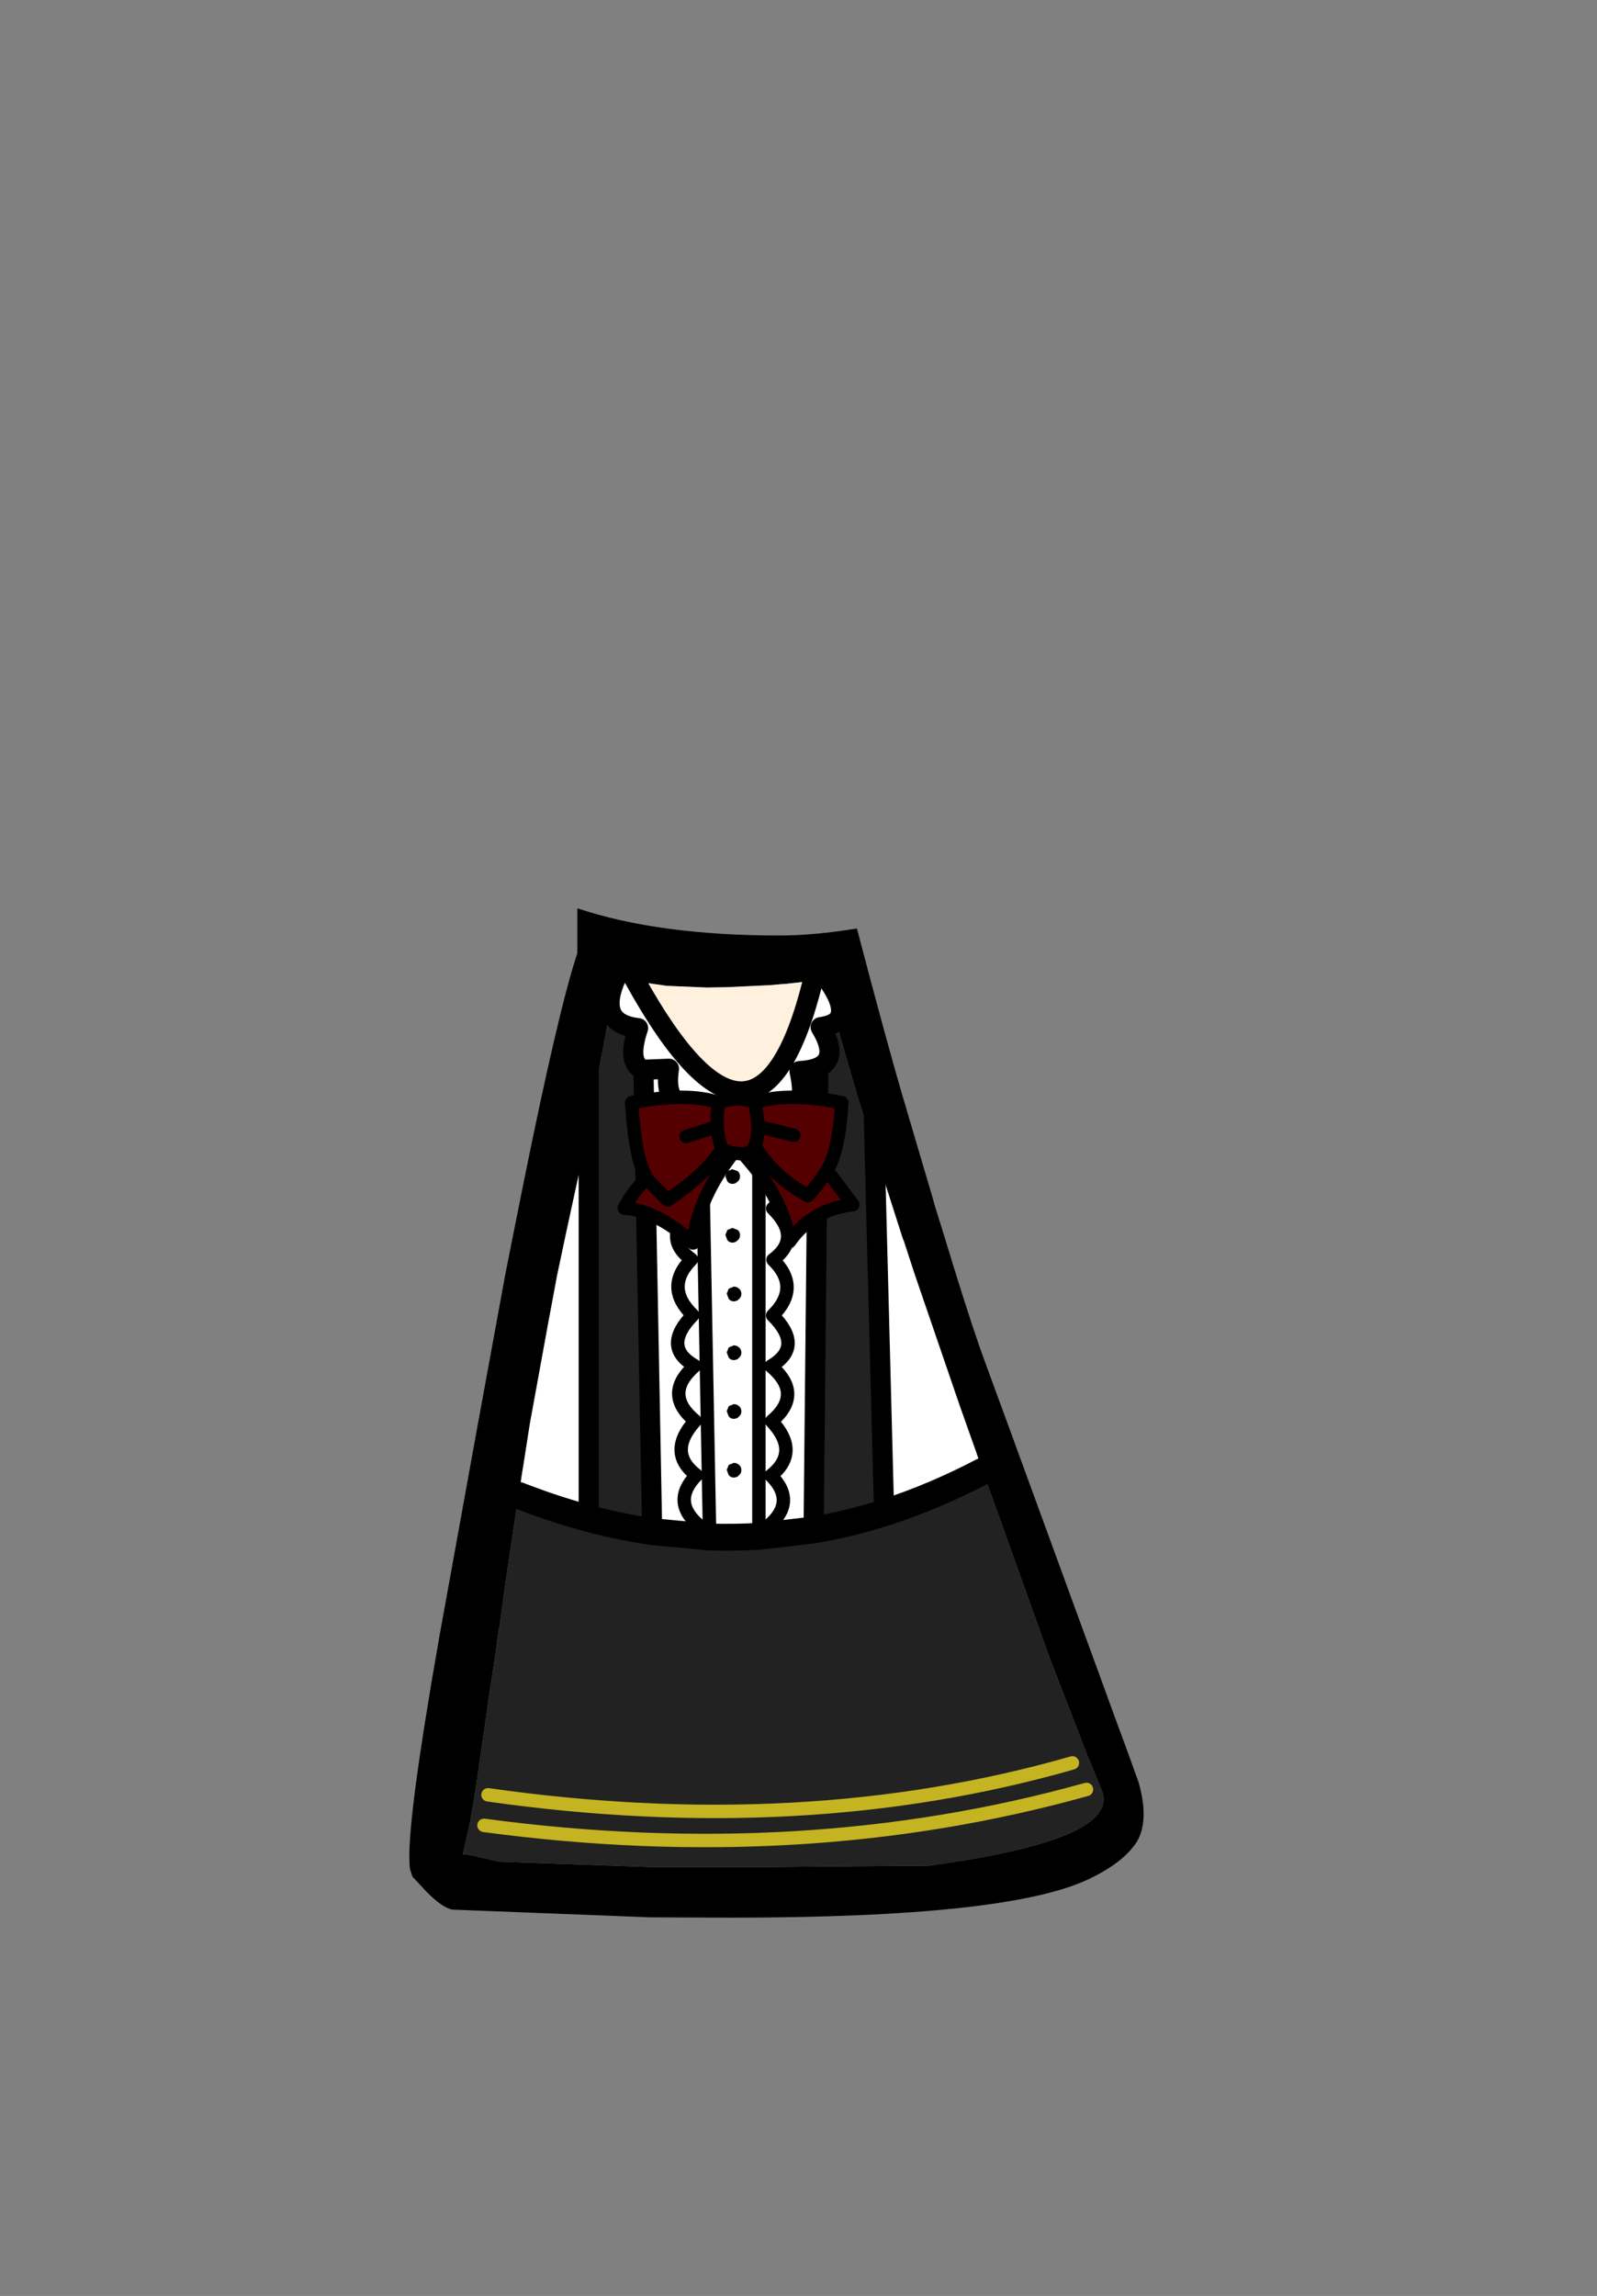 <?xml version="1.0" encoding="UTF-8" standalone="no"?>
<svg xmlns:xlink="http://www.w3.org/1999/xlink" height="342.0px" width="237.9px" xmlns="http://www.w3.org/2000/svg">
  <rect width="100%" height="100%" fill="#808080" stroke="none"/>
  <g transform="matrix(1, 0, 0, 1, 118.05, 273.9)">
    <use height="150.35" transform="matrix(1.0, 0.0, 0.0, 1.0, -57.05, -138.6)" width="109.35" xlink:href="#shape0"/>
  </g>
  <defs>
    <g id="shape0" transform="matrix(1, 0, 0, 1, 57.05, 138.6)">
      <path d="M3.55 -130.0 L3.05 -127.8 3.55 -130.0 M6.5 -121.7 L6.15 -123.1 Q5.2 -126.75 5.15 -128.05 L5.15 -128.1 3.05 -127.8 -0.95 -127.35 -1.65 -127.3 -3.35 -127.15 -9.75 -126.85 -12.75 -126.8 -18.7 -127.05 -19.75 -127.2 -23.35 -127.7 -24.75 -127.95 -26.25 -128.3 -26.3 -128.2 -27.1 -123.8 -27.15 -123.55 Q-27.55 -125.35 -26.3 -128.2 -27.55 -125.35 -27.15 -123.55 L-27.6 -121.1 -29.7 -109.8 -29.85 -108.95 -30.35 -106.35 -31.5 -100.5 -31.5 -100.45 -33.6 -90.8 -35.05 -83.95 -36.45 -76.45 -38.8 -63.55 -39.0 -62.5 -39.2 -61.3 -40.15 -55.2 -40.25 -54.65 -40.65 -51.95 -40.8 -51.15 -41.5 -46.5 -42.8 -37.8 -42.8 -37.75 -43.65 -31.45 -43.7 -31.5 -43.7 -31.45 -43.85 -30.4 -44.35 -26.8 -45.25 -20.95 -45.55 -18.75 -47.2 -7.3 -48.05 -2.35 -49.1 2.3 -49.05 2.3 Q-48.6 2.2 -43.8 3.4 L-21.25 4.2 -3.3 4.2 20.3 4.0 Q49.1 0.1 46.05 -7.25 L44.3 -11.55 44.25 -11.6 44.15 -11.85 38.65 -26.05 38.25 -27.1 30.5 -48.75 30.35 -49.1 30.35 -49.15 28.4 -54.55 28.35 -54.75 27.6 -56.9 27.35 -57.65 26.05 -61.3 24.85 -64.7 18.25 -83.95 16.6 -89.0 16.4 -89.5 14.0 -97.0 13.0 -100.05 12.7 -101.0 12.25 -102.35 11.2 -105.75 10.1 -109.3 10.05 -109.45 9.7 -110.55 6.7 -120.9 6.5 -121.7 Q8.5 -123.4 5.15 -128.1 8.5 -123.4 6.5 -121.7 M12.0 -112.5 L12.25 -102.35 12.0 -112.5 M-30.35 -116.9 L-30.35 -106.35 -30.35 -116.9 M19.25 -101.0 L21.05 -94.9 21.05 -94.8 22.7 -89.5 22.85 -89.0 24.4 -83.95 Q27.0 -75.6 28.6 -71.25 L32.25 -61.3 41.4 -36.25 45.7 -24.5 47.9 -18.45 49.95 -12.9 51.6 -8.3 Q52.6 -4.7 52.2 -2.15 51.95 -0.55 51.2 0.6 49.2 3.6 44.15 6.0 32.15 11.75 -9.15 11.75 L-21.25 11.7 -50.65 10.55 Q-52.15 10.3 -54.55 7.85 L-56.6 5.65 -56.95 4.6 -57.0 4.3 Q-57.55 -0.6 -54.05 -21.6 L-53.85 -22.85 -52.65 -29.8 -52.55 -30.4 -52.05 -33.15 -46.95 -61.3 -42.8 -83.95 -41.8 -89.0 -40.2 -97.0 Q-34.85 -123.55 -32.05 -131.9 L-32.05 -138.6 Q-19.9 -134.55 -2.0 -134.55 3.25 -134.55 9.6 -135.6 14.05 -118.6 16.65 -109.8 L19.25 -101.0 M-24.45 -129.7 L-23.35 -127.7 -24.45 -129.7 M-8.15 -99.45 Q-7.8 -99.15 -7.8 -98.65 -7.8 -98.2 -8.15 -97.9 -8.45 -97.55 -8.95 -97.55 -9.4 -97.55 -9.7 -97.9 L-10.0 -98.7 -9.7 -99.45 -8.95 -99.75 -8.15 -99.45 M-10.0 -89.95 L-9.7 -90.7 -8.95 -91.0 -8.15 -90.7 Q-7.8 -90.4 -7.8 -89.9 -7.8 -89.45 -8.15 -89.15 -8.45 -88.8 -8.95 -88.8 -9.4 -88.8 -9.7 -89.15 L-10.0 -89.95 M-7.6 -81.15 Q-7.6 -80.7 -7.95 -80.4 -8.25 -80.05 -8.75 -80.05 -9.2 -80.05 -9.5 -80.4 L-9.8 -81.2 -9.5 -81.95 -8.75 -82.25 Q-8.25 -82.25 -7.95 -81.95 -7.6 -81.65 -7.6 -81.15 M-9.5 -73.2 L-8.75 -73.5 Q-8.25 -73.5 -7.95 -73.2 -7.6 -72.9 -7.6 -72.4 -7.6 -71.95 -7.95 -71.65 -8.25 -71.3 -8.75 -71.3 -9.2 -71.3 -9.5 -71.65 L-9.8 -72.45 -9.5 -73.2 M-8.75 -62.55 Q-9.2 -62.55 -9.5 -62.9 L-9.8 -63.7 -9.5 -64.45 -8.75 -64.75 Q-8.25 -64.75 -7.95 -64.45 -7.6 -64.15 -7.6 -63.65 -7.6 -63.2 -7.95 -62.9 -8.25 -62.55 -8.75 -62.55 M-8.75 -53.8 Q-9.2 -53.8 -9.5 -54.15 L-9.8 -54.95 -9.5 -55.7 -8.75 -56.0 Q-8.25 -56.0 -7.95 -55.7 -7.6 -55.4 -7.6 -54.9 -7.6 -54.45 -7.95 -54.15 -8.25 -53.8 -8.75 -53.8" fill="#000000" fill-rule="evenodd" stroke="none"/>
      <path d="M3.05 -127.8 L5.15 -128.1 5.15 -128.05 Q5.2 -126.75 6.15 -123.1 L6.5 -121.7 Q5.7 -121.1 4.2 -120.9 7.0 -116.3 3.85 -114.9 2.8 -114.45 1.05 -114.35 2.65 -107.15 -2.35 -108.05 -3.5 -108.25 -5.0 -108.9 -9.0 -102.25 -12.15 -109.35 L-13.55 -109.05 -15.0 -109.0 Q-19.25 -109.15 -18.4 -114.7 L-22.2 -114.55 -18.4 -114.7 Q-19.25 -109.15 -15.0 -109.0 L-13.55 -109.05 -12.15 -109.35 Q-9.0 -102.25 -5.0 -108.9 -3.5 -108.25 -2.35 -108.05 2.65 -107.15 1.05 -114.35 2.8 -114.45 3.85 -114.9 L3.15 -46.0 -5.0 -45.05 Q-8.65 -44.85 -12.35 -44.95 L-20.9 -45.75 -22.2 -114.55 Q-24.75 -115.5 -23.0 -120.75 -26.6 -121.15 -27.15 -123.55 L-27.1 -123.8 -26.3 -128.2 -26.25 -128.3 -24.75 -127.95 -23.35 -127.7 Q-5.1 -94.9 3.05 -127.8 M12.25 -102.35 L12.7 -101.0 13.0 -100.05 14.0 -97.0 16.4 -89.5 16.6 -89.0 18.25 -83.95 24.85 -64.7 26.05 -61.3 27.35 -57.65 27.6 -56.9 28.35 -54.75 Q21.0 -50.9 13.65 -48.55 L12.25 -102.35 M-40.8 -51.15 L-40.65 -51.95 -40.25 -54.65 -40.15 -55.2 -39.2 -61.3 -39.0 -62.5 -38.8 -63.55 -36.45 -76.45 -35.05 -83.95 -33.6 -90.8 -31.5 -100.45 -31.5 -100.5 -30.35 -106.35 -30.35 -47.7 Q-35.55 -49.1 -40.8 -51.15 M-5.0 -45.05 L-5.0 -45.55 Q1.25 -49.65 -3.2 -54.1 1.2 -57.6 -3.1 -62.2 1.7 -66.25 -3.2 -70.4 1.75 -73.3 -2.95 -77.95 1.3 -82.15 -2.9 -86.25 1.5 -89.5 -2.95 -93.9 1.4 -96.9 -2.95 -101.3 0.85 -104.35 -2.35 -108.05 0.85 -104.35 -2.95 -101.3 1.4 -96.9 -2.95 -93.9 1.5 -89.5 -2.9 -86.25 1.3 -82.15 -2.95 -77.95 1.75 -73.3 -3.2 -70.4 1.7 -66.25 -3.1 -62.2 1.2 -57.6 -3.2 -54.1 1.25 -49.65 -5.0 -45.55 L-5.0 -45.05 M-15.0 -109.0 Q-19.45 -104.7 -15.15 -101.35 -19.45 -96.85 -15.05 -93.95 -19.45 -89.45 -15.05 -86.3 -19.15 -82.15 -14.85 -78.0 -19.5 -73.25 -14.55 -70.45 -19.35 -66.25 -14.5 -62.25 -18.75 -57.55 -14.3 -54.15 -18.75 -49.6 -12.35 -45.55 L-12.35 -44.95 -12.35 -45.55 Q-18.75 -49.6 -14.3 -54.15 -18.75 -57.55 -14.5 -62.25 -19.35 -66.25 -14.55 -70.45 -19.5 -73.25 -14.85 -78.0 -19.15 -82.15 -15.05 -86.3 -19.45 -89.45 -15.05 -93.95 -19.45 -96.85 -15.15 -101.35 -19.45 -104.7 -15.0 -109.0 M-8.75 -53.8 Q-8.25 -53.8 -7.95 -54.15 -7.6 -54.45 -7.6 -54.9 -7.6 -55.4 -7.95 -55.7 -8.25 -56.0 -8.75 -56.0 L-9.5 -55.7 -9.8 -54.95 -9.5 -54.15 Q-9.2 -53.8 -8.75 -53.8 M-8.75 -62.55 Q-8.25 -62.55 -7.95 -62.9 -7.6 -63.2 -7.6 -63.65 -7.6 -64.15 -7.95 -64.45 -8.25 -64.75 -8.75 -64.75 L-9.5 -64.45 -9.8 -63.7 -9.5 -62.9 Q-9.2 -62.55 -8.75 -62.55 M-9.5 -73.2 L-9.8 -72.45 -9.5 -71.65 Q-9.2 -71.3 -8.75 -71.3 -8.25 -71.3 -7.95 -71.65 -7.6 -71.95 -7.6 -72.4 -7.6 -72.9 -7.95 -73.2 -8.25 -73.5 -8.75 -73.5 L-9.5 -73.2 M-7.6 -81.15 Q-7.6 -81.65 -7.95 -81.95 -8.25 -82.25 -8.75 -82.25 L-9.5 -81.95 -9.8 -81.2 -9.5 -80.4 Q-9.2 -80.05 -8.75 -80.05 -8.25 -80.05 -7.95 -80.4 -7.6 -80.7 -7.6 -81.15 M-10.0 -89.95 L-9.7 -89.15 Q-9.4 -88.8 -8.95 -88.8 -8.45 -88.8 -8.15 -89.15 -7.8 -89.45 -7.8 -89.9 -7.8 -90.4 -8.15 -90.7 L-8.95 -91.0 -9.7 -90.7 -10.0 -89.95 M-8.15 -99.45 L-8.95 -99.75 -9.7 -99.45 -10.0 -98.7 -9.7 -97.9 Q-9.4 -97.55 -8.95 -97.55 -8.45 -97.55 -8.15 -97.9 -7.8 -98.2 -7.8 -98.65 -7.8 -99.15 -8.15 -99.45 M-12.35 -45.55 L-13.55 -109.05 -12.35 -45.55 M-5.0 -45.55 L-5.0 -108.9 -5.0 -45.55" fill="#ffffff" fill-rule="evenodd" stroke="none"/>
      <path d="M-27.15 -123.55 Q-26.6 -121.15 -23.0 -120.75 -24.75 -115.5 -22.2 -114.55 L-20.9 -45.75 -12.35 -44.95 Q-8.65 -44.85 -5.0 -45.05 L3.15 -46.0 Q8.45 -46.9 13.65 -48.55 8.45 -46.9 3.15 -46.0 L3.85 -114.9 Q7.0 -116.3 4.2 -120.9 5.7 -121.1 6.5 -121.7 L6.7 -120.9 9.7 -110.55 10.05 -109.45 10.1 -109.3 11.2 -105.75 12.25 -102.35 13.65 -48.55 Q21.0 -50.9 28.35 -54.75 L28.4 -54.55 30.35 -49.15 30.35 -49.1 30.5 -48.75 38.25 -27.1 38.65 -26.05 44.15 -11.85 44.25 -11.6 44.3 -11.55 46.05 -7.25 Q49.1 0.1 20.3 4.0 L-3.3 4.2 -21.25 4.2 -43.8 3.4 Q-48.6 2.2 -49.05 2.3 L-49.1 2.3 -48.05 -2.35 -47.2 -7.3 -45.55 -18.75 -45.25 -20.95 -44.35 -26.8 -43.85 -30.4 -43.7 -31.45 -43.65 -31.45 -42.8 -37.75 -42.8 -37.8 -41.5 -46.5 -40.8 -51.15 Q-35.55 -49.1 -30.35 -47.7 -25.6 -46.45 -20.9 -45.75 -25.6 -46.45 -30.35 -47.7 L-30.35 -106.35 -29.85 -108.95 -29.7 -109.8 -27.6 -121.1 -27.15 -123.55 M41.7 -11.3 Q1.75 0.15 -45.35 -6.55 1.75 0.15 41.7 -11.3 M43.8 -7.35 Q1.75 4.4 -45.95 -2.0 1.75 4.4 43.8 -7.35" fill="#222222" fill-rule="evenodd" stroke="none"/>
      <path d="M3.05 -127.8 Q-5.1 -94.9 -23.35 -127.7 L-19.75 -127.2 -18.7 -127.05 -12.75 -126.8 -9.75 -126.85 -3.35 -127.15 -1.65 -127.3 -0.95 -127.35 3.05 -127.8" fill="#fff1dd" fill-rule="evenodd" stroke="none"/>
      <path d="M3.05 -127.8 L3.55 -130.0 M3.05 -127.8 Q-5.1 -94.9 -23.35 -127.7 L-24.45 -129.7 M-26.25 -128.3 L-26.3 -128.2 Q-27.55 -125.35 -27.15 -123.55 -26.6 -121.15 -23.0 -120.75 -24.75 -115.5 -22.2 -114.55 L-18.4 -114.7 Q-19.25 -109.15 -15.0 -109.0 L-13.55 -109.05 -12.15 -109.35 Q-9.0 -102.25 -5.0 -108.9 -3.5 -108.25 -2.35 -108.05 2.65 -107.15 1.05 -114.35 2.8 -114.45 3.85 -114.9 7.0 -116.3 4.2 -120.9 5.7 -121.1 6.5 -121.7 8.5 -123.4 5.15 -128.1 M12.25 -102.35 L12.0 -112.5 M12.25 -102.35 L13.65 -48.55 M-30.35 -106.35 L-30.35 -116.9 M3.15 -46.0 L3.85 -114.9 M-30.35 -106.35 L-30.35 -47.7 M-22.2 -114.55 L-20.9 -45.75" fill="none" stroke="#000000" stroke-linecap="round" stroke-linejoin="round" stroke-width="3.0"/>
      <path d="M13.65 -48.55 Q21.0 -50.9 28.35 -54.75 M13.65 -48.55 Q8.45 -46.9 3.15 -46.0 L-5.0 -45.05 Q-8.65 -44.85 -12.35 -44.95 L-20.9 -45.75 Q-25.6 -46.45 -30.35 -47.7 -35.55 -49.1 -40.8 -51.15" fill="none" stroke="#000000" stroke-linecap="round" stroke-linejoin="round" stroke-width="4.0"/>
      <path d="M-12.35 -44.95 L-12.35 -45.55 Q-18.75 -49.6 -14.3 -54.15 -18.75 -57.55 -14.5 -62.25 -19.35 -66.25 -14.55 -70.45 -19.5 -73.25 -14.85 -78.0 -19.15 -82.15 -15.05 -86.3 -19.45 -89.45 -15.05 -93.95 -19.45 -96.85 -15.15 -101.35 -19.45 -104.7 -15.0 -109.0 M-2.35 -108.05 Q0.85 -104.35 -2.95 -101.3 1.4 -96.9 -2.95 -93.9 1.5 -89.5 -2.9 -86.25 1.3 -82.15 -2.95 -77.95 1.75 -73.3 -3.2 -70.4 1.7 -66.25 -3.1 -62.2 1.2 -57.6 -3.2 -54.1 1.25 -49.65 -5.0 -45.55 L-5.0 -45.05 M-5.0 -108.9 L-5.0 -45.55 M-13.55 -109.05 L-12.35 -45.55" fill="none" stroke="#000000" stroke-linecap="round" stroke-linejoin="round" stroke-width="2.0"/>
      <path d="M-45.95 -2.0 Q1.75 4.4 43.8 -7.35 M-45.35 -6.55 Q1.75 0.15 41.7 -11.3" fill="none" stroke="#c5b421" stroke-linecap="round" stroke-linejoin="round" stroke-width="2.0"/>
      <path d="M-5.5 -103.05 L-5.5 -103.0 -5.9 -102.6 -5.65 -103.1 -5.5 -103.05" fill="#ff7777" fill-rule="evenodd" stroke="none"/>
      <path d="M-5.6 -109.65 Q-0.95 -111.25 7.35 -109.65 6.95 -102.55 5.15 -99.55 L5.05 -99.4 5.2 -99.5 9.0 -94.45 Q2.95 -93.8 -0.45 -88.95 -1.35 -95.45 -7.3 -102.0 L-8.85 -102.15 Q-14.1 -95.45 -14.8 -88.75 -20.2 -93.6 -25.05 -93.95 -23.75 -96.45 -21.7 -98.4 -23.45 -101.15 -23.95 -109.65 -15.65 -111.25 -11.0 -109.65 -8.1 -110.75 -5.6 -109.65 -5.2 -107.65 -5.15 -106.1 L0.2 -104.8 -5.15 -106.1 Q-5.2 -107.65 -5.6 -109.65 M-5.5 -103.05 Q-4.55 -101.4 -3.1 -99.9 -0.95 -97.6 2.3 -95.8 3.75 -97.35 5.05 -99.4 3.75 -97.35 2.3 -95.8 -0.95 -97.6 -3.1 -99.9 -4.55 -101.4 -5.5 -103.05 L-5.65 -103.1 -5.9 -102.6 -5.5 -103.0 -5.5 -103.05 M-10.5 -102.75 L-9.15 -102.2 -8.85 -102.15 -9.15 -102.2 -10.5 -102.75 Q-11.7 -100.8 -14.05 -98.65 -15.95 -96.95 -18.6 -95.15 L-21.45 -98.05 -21.7 -98.4 -21.45 -98.05 -18.6 -95.15 Q-15.95 -96.95 -14.05 -98.65 -11.7 -100.8 -10.5 -102.75 -11.1 -104.3 -11.2 -106.1 L-15.85 -104.6 -11.2 -106.1 Q-11.1 -104.3 -10.5 -102.75 M-11.0 -109.65 Q-11.3 -107.75 -11.2 -106.1 -11.3 -107.75 -11.0 -109.65 M-7.3 -102.0 Q-6.55 -102.1 -5.9 -102.6 -6.55 -102.1 -7.3 -102.0 M-5.15 -106.1 Q-5.1 -104.3 -5.65 -103.1 -5.1 -104.3 -5.15 -106.1" fill="#550000" fill-rule="evenodd" stroke="none"/>
      <path d="M5.05 -99.4 L5.15 -99.55 Q6.95 -102.55 7.35 -109.65 -0.95 -111.25 -5.6 -109.65 -5.2 -107.65 -5.15 -106.1 L0.2 -104.8 M5.2 -99.5 L9.0 -94.45 Q2.95 -93.8 -0.45 -88.95 -1.35 -95.45 -7.3 -102.0 L-8.85 -102.15 Q-14.1 -95.45 -14.8 -88.75 -20.2 -93.6 -25.05 -93.95 -23.75 -96.45 -21.7 -98.4 -23.45 -101.15 -23.95 -109.65 -15.65 -111.25 -11.0 -109.65 -8.1 -110.75 -5.6 -109.65 M5.15 -99.55 L5.2 -99.5 M5.05 -99.4 Q3.75 -97.35 2.3 -95.8 -0.95 -97.6 -3.1 -99.9 -4.55 -101.4 -5.5 -103.05 L-5.5 -103.0 -5.9 -102.6 Q-6.55 -102.1 -7.3 -102.0 M-21.7 -98.4 L-21.45 -98.05 -18.6 -95.15 Q-15.95 -96.95 -14.05 -98.65 -11.7 -100.8 -10.5 -102.75 -11.1 -104.3 -11.2 -106.1 L-15.85 -104.6 M-11.2 -106.1 Q-11.3 -107.75 -11.0 -109.65 M-8.85 -102.15 L-9.15 -102.2 -10.5 -102.75 M-5.65 -103.1 L-5.9 -102.6 M-5.65 -103.1 Q-5.1 -104.3 -5.15 -106.1" fill="none" stroke="#000000" stroke-linecap="round" stroke-linejoin="round" stroke-width="2.0"/>
    </g>
  </defs>
</svg>

